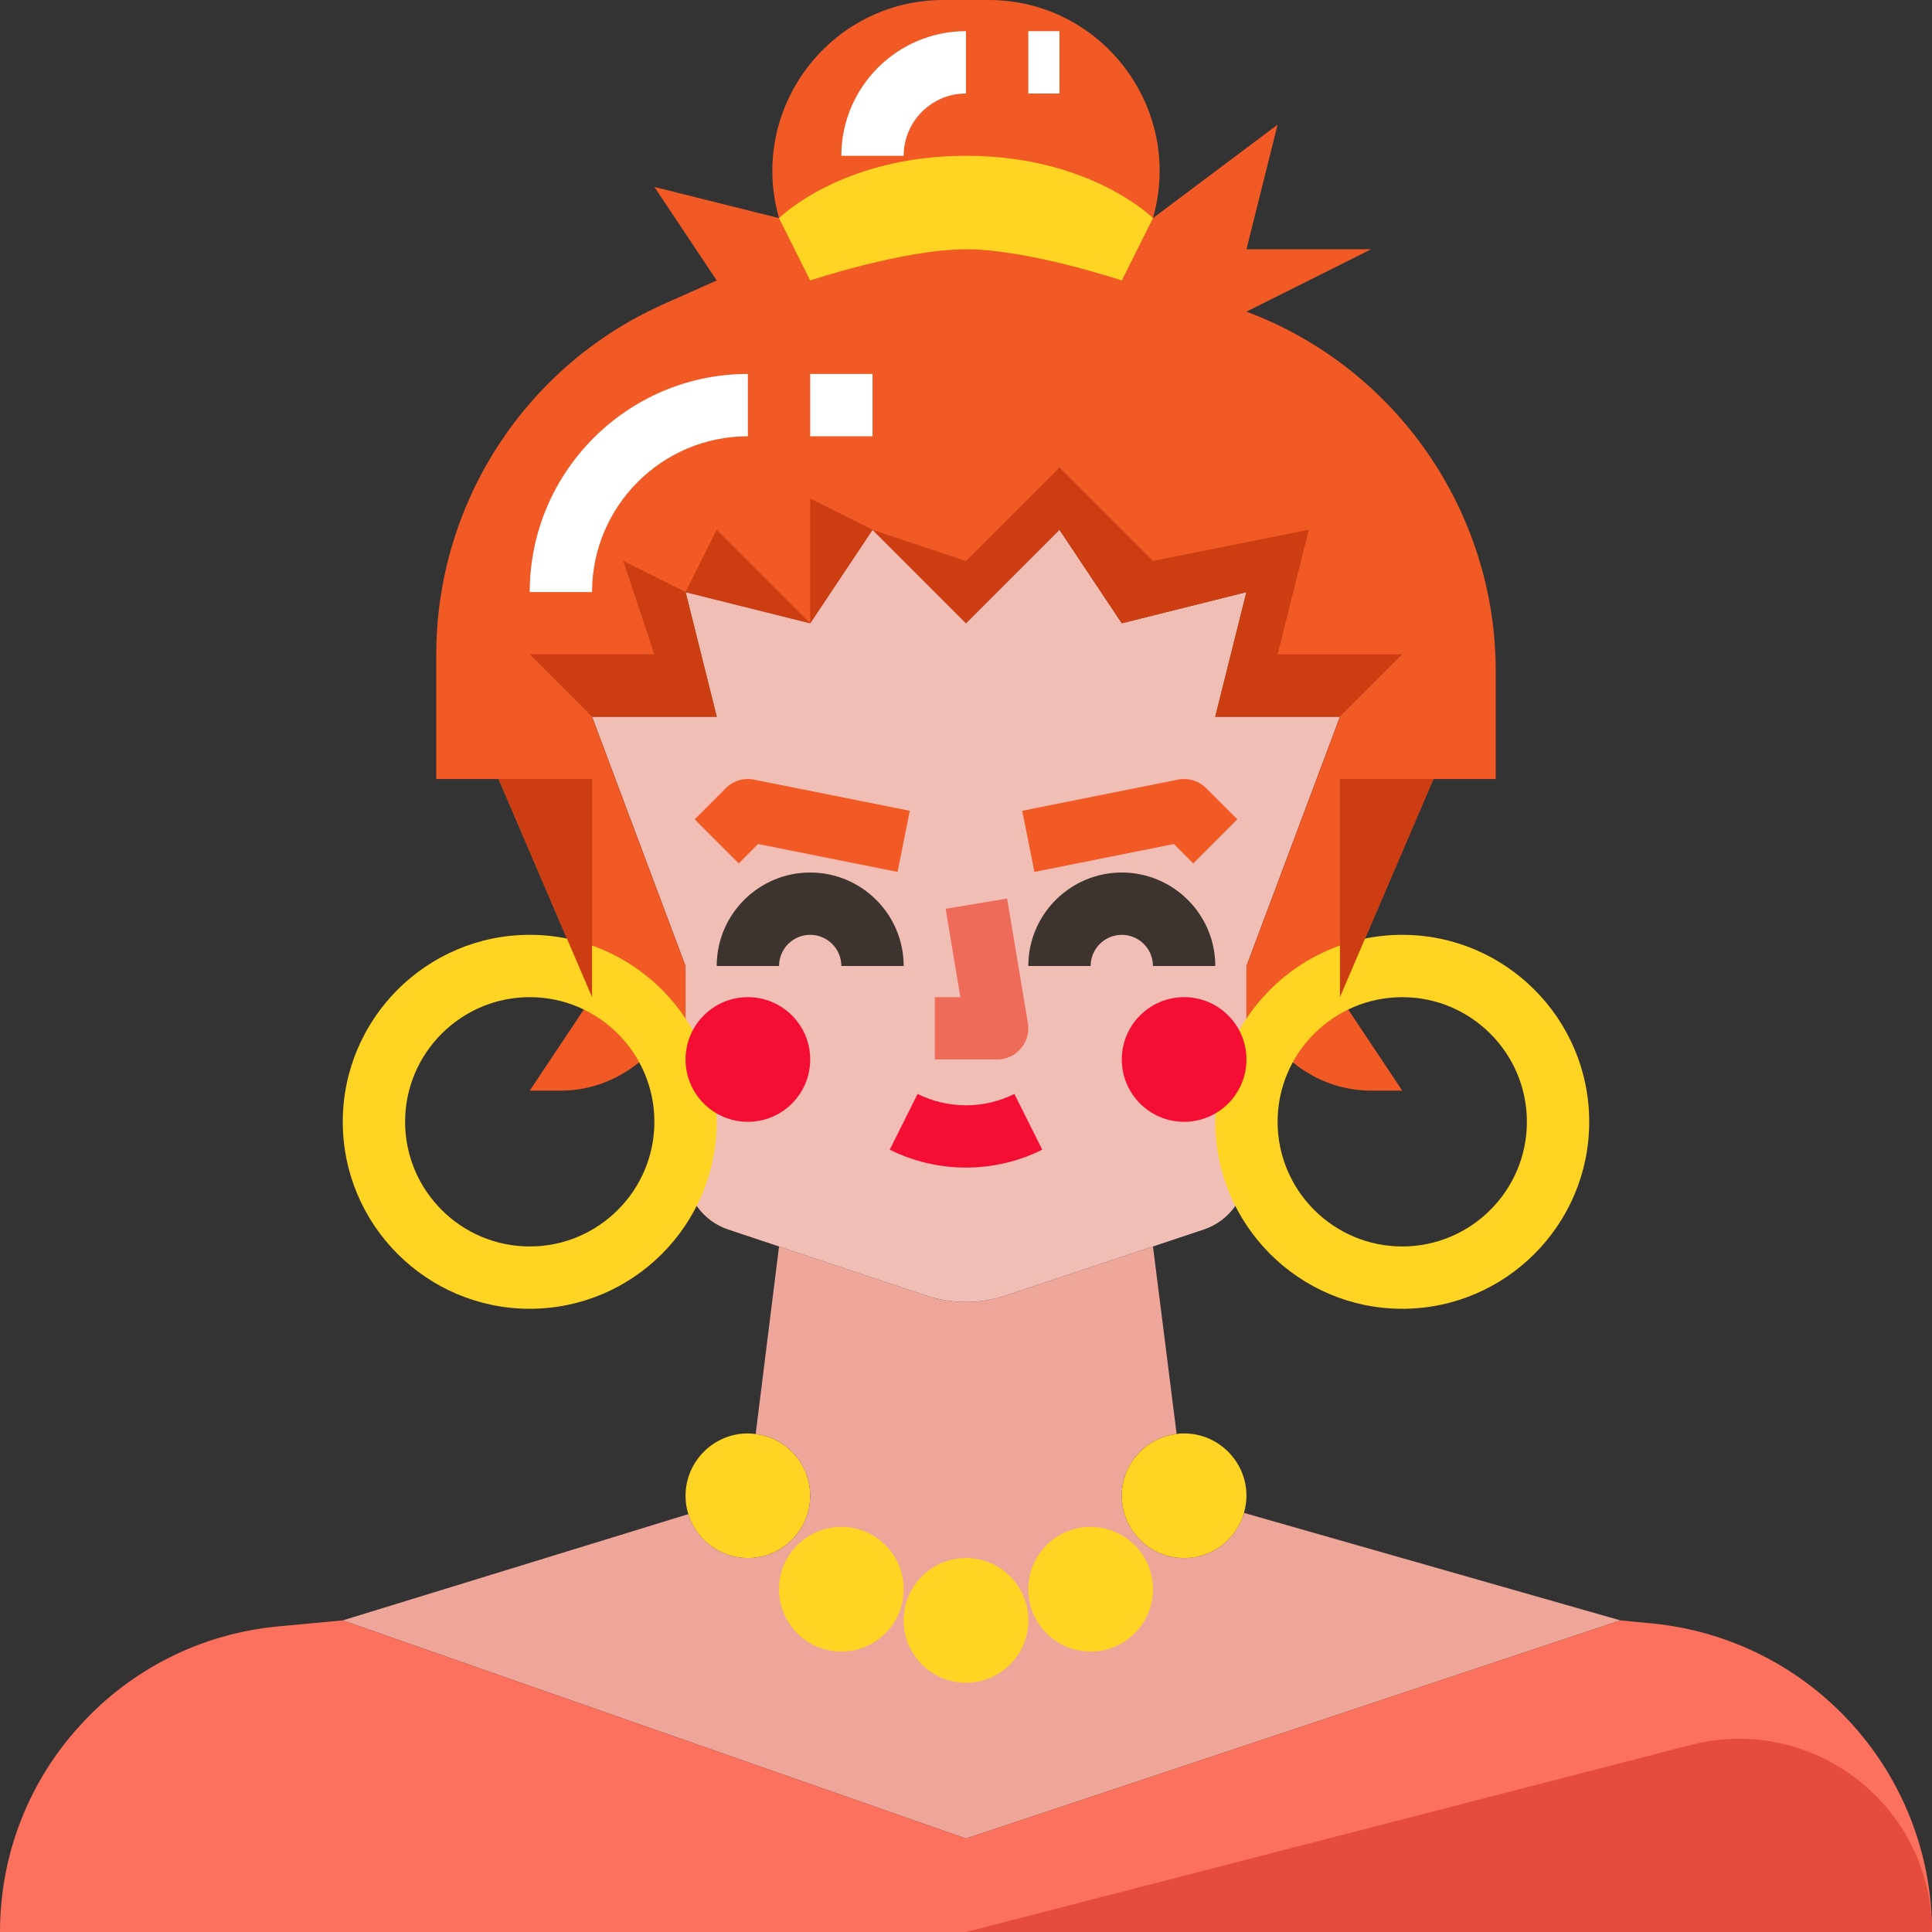 <svg height="512pt" viewBox="0 0 512 512" width="512pt" xmlns="http://www.w3.org/2000/svg"><rect x="0" y="0" width="512" height="512" fill="#333333" stroke="none"/><path d="m355.098 189.934-24.777 66.066v54.16c0 7.109-4.547 13.422-11.293 15.668l-52.582 17.527c-6.781 2.262-14.109 2.262-20.891 0l-52.586-17.527c-6.742-2.246-11.293-8.559-11.293-15.668v-54.16l-24.773-66.066h33.031l-8.258-33.031 33.035 8.258 16.516-24.773 24.773 24.773 24.773-24.773 16.52 24.773 33.031-8.258-8.258 33.031zm0 0" fill="#f0beb4"/><path d="m378.219 119.906c-11.559-16.68-28.078-29.895-47.895-37.324l33.031-16.52h-33.031l8.258-33.031-33.035 24.773c8.277-28.969-13.473-57.805-43.602-57.805h-11.891c-30.129 0-51.879 28.836-43.602 57.805l-33.031-8.258 16.516 24.777-13.875 6.191c-36.75 16.27-60.449 52.77-60.449 92.984v32.949h16.516l24.773 57.809-16.516 24.773h8.258c8.293 0 15.805-3.199 21.652-8.258h11.379v-24.773l-24.773-66.066h33.031l-8.258-33.031 33.035 8.258 16.516-24.773 24.773 24.773 24.773-24.773 16.52 24.773 33.031-8.258-8.258 33.031h33.031l-24.773 66.066v24.773h11.387c5.809 5.078 13.32 8.258 21.645 8.258h8.258l-16.516-24.773 24.773-57.809h16.516v-28.57c0-21.223-6.605-41.289-18.168-57.973zm0 0" fill="#f15a24"/><path d="m140.387 346.84c-27.32 0-49.547-22.227-49.547-49.551 0-27.32 22.227-49.547 49.547-49.547 27.324 0 49.547 22.227 49.547 49.547 0 27.324-22.223 49.551-49.547 49.551zm0-82.582c-18.215 0-33.031 14.816-33.031 33.031 0 18.215 14.812 33.035 33.031 33.035s33.035-14.82 33.035-33.035c-.004-18.211-14.816-33.031-33.035-33.031zm0 0" fill="#ffd422"/><path d="m371.613 346.84c-27.324 0-49.547-22.227-49.547-49.551 0-27.32 22.223-49.547 49.547-49.547 27.32 0 49.547 22.227 49.547 49.547 0 27.324-22.223 49.551-49.547 49.551zm0-82.582c-18.219 0-33.035 14.816-33.035 33.031 0 18.215 14.816 33.035 33.035 33.035s33.031-14.82 33.031-33.035c0-18.211-14.812-33.031-33.031-33.031zm0 0" fill="#ffd422"/><path d="m206.453 57.805 8.258 16.52s24.773-8.262 41.289-8.262 41.293 8.262 41.293 8.262l8.258-16.52s-16.52-16.516-49.551-16.516-49.547 16.516-49.547 16.516zm0 0" fill="#ffd422"/><path d="m214.711 396.387c0 9.086-7.434 16.516-16.516 16.516-7.352 0-13.711-4.871-15.773-11.645-.496-1.484-.746-3.137-.746-4.871 0-9.082 7.434-16.516 16.52-16.516.742 0 1.402.082 2.062.164 8.176.992 14.453 8.012 14.453 16.352zm0 0" fill="#ffd422"/><path d="m429.418 429.418-173.418 57.809-165.16-57.809 91.582-28.16c2.062 6.773 8.422 11.645 15.773 11.645 9.082 0 16.516-7.43 16.516-16.516 0-8.34-6.277-15.359-14.453-16.352l6.195-49.715 39.141 13.047c6.773 2.23 14.039 2.23 20.812 0l39.141-13.047 6.277 49.715c-8.176.992-14.535 7.93-14.535 16.352 0 9.086 7.434 16.516 16.516 16.516 7.516 0 13.875-5.035 15.855-11.973zm0 0" fill="#efa69a"/><path d="m512 512h-512c0-21.059 8.012-40.383 21.305-54.832 13.215-14.535 31.711-24.281 52.688-26.18l16.848-1.57 165.16 57.805 173.418-57.805 8.59.828c42.035 4.211 73.992 39.555 73.992 81.754zm0 0" fill="#fc715e"/><path d="m272.516 429.418c0 9.125-7.395 16.52-16.516 16.52s-16.516-7.395-16.516-16.52c0-9.121 7.395-16.516 16.516-16.516s16.516 7.395 16.516 16.516zm0 0" fill="#ffd422"/><path d="m239.484 421.16c0 9.121-7.395 16.516-16.516 16.516s-16.516-7.395-16.516-16.516 7.395-16.516 16.516-16.516 16.516 7.395 16.516 16.516zm0 0" fill="#ffd422"/><path d="m305.547 421.16c0 9.121-7.395 16.516-16.516 16.516s-16.516-7.395-16.516-16.516 7.395-16.516 16.516-16.516 16.516 7.395 16.516 16.516zm0 0" fill="#ffd422"/><path d="m330.324 396.387c0 1.57-.25 3.137-.664 4.543-1.98 6.938-8.34 11.973-15.855 11.973-9.082 0-16.516-7.43-16.516-16.516 0-8.422 6.359-15.359 14.535-16.352.66-.164 1.32-.164 1.98-.164 9.086 0 16.52 7.43 16.52 16.516zm0 0" fill="#ffd422"/><path d="m237.863 231.066-36.953-7.391-5.137 5.133-11.676-11.68 8.258-8.258c1.953-1.953 4.742-2.805 7.461-2.258l41.289 8.258zm0 0" fill="#f15a24"/><path d="m239.484 256h-16.516c0-4.555-3.703-8.258-8.258-8.258-4.559 0-8.258 3.703-8.258 8.258h-16.52c0-13.66 11.113-24.773 24.777-24.773 13.66 0 24.773 11.113 24.773 24.773zm0 0" fill="#3d332f"/><path d="m274.137 231.066-3.242-16.195 41.293-8.258c2.707-.539 5.508.301 7.457 2.258l8.258 8.258-11.676 11.68-5.137-5.133zm0 0" fill="#f15a24"/><path d="m322.066 256h-16.52c0-4.555-3.699-8.258-8.258-8.258-4.555 0-8.258 3.703-8.258 8.258h-16.516c0-13.66 11.113-24.773 24.773-24.773 13.664 0 24.777 11.113 24.777 24.773zm0 0" fill="#3d332f"/><path d="m264.258 280.773h-16.516v-16.516h6.766l-3.902-23.414 16.289-2.719 5.508 33.031c.402 2.395-.273 4.844-1.848 6.699-1.562 1.848-3.867 2.918-6.297 2.918zm0 0" fill="#ef6b59"/><path d="m256 309.422c-6.945 0-13.879-1.582-20.211-4.746l7.387-14.773c8.031 4.016 17.613 4.016 25.645 0l7.387 14.773c-6.328 3.164-13.262 4.746-20.207 4.746zm0 0" fill="#f40e34"/><path d="m214.711 280.773c0 9.121-7.395 16.516-16.516 16.516-9.125 0-16.52-7.395-16.52-16.516 0-9.121 7.395-16.516 16.52-16.516 9.121 0 16.516 7.395 16.516 16.516zm0 0" fill="#f40e34"/><path d="m330.324 280.773c0 9.121-7.395 16.516-16.52 16.516-9.121 0-16.516-7.395-16.516-16.516 0-9.121 7.395-16.516 16.516-16.516 9.125 0 16.52 7.395 16.52 16.516zm0 0" fill="#f40e34"/><path d="m448.031 462.441-192.031 49.559h256c0-33.457-31.574-57.918-63.969-49.559zm0 0" fill="#e54c3c"/><path d="m156.902 156.902h-16.516c0-31.875 25.934-57.805 57.805-57.805v16.516c-22.766 0-41.289 18.523-41.289 41.289zm0 0" fill="#fff"/><path d="m214.711 99.098h16.516v16.516h-16.516zm0 0" fill="#fff"/><path d="m239.484 41.289h-16.516c0-18.211 14.812-33.031 33.031-33.031v16.516c-9.105 0-16.516 7.406-16.516 16.516zm0 0" fill="#fff"/><g fill="#cc3e12"><path d="m355.098 189.934h-33.031l8.258-33.031-33.035 8.258-16.516-24.773-24.773 24.773-24.773-24.773 24.773 8.258 24.773-24.773 24.773 24.773 41.293-8.258-8.258 33.031h33.031zm0 0"/><path d="m181.676 156.902 8.258-16.516 24.777 24.773zm0 0"/><path d="m132.129 206.453h24.773v57.805zm0 0"/><path d="m379.871 206.453h-24.773v57.805zm0 0"/><path d="m214.711 165.16v-33.031l16.516 8.258zm0 0"/><path d="m181.676 156.902 8.258 33.031h-33.031l-16.516-16.516h33.031l-8.258-24.773zm0 0"/></g><path d="m272.516 8.258h8.258v16.516h-8.258zm0 0" fill="#fff"/></svg>